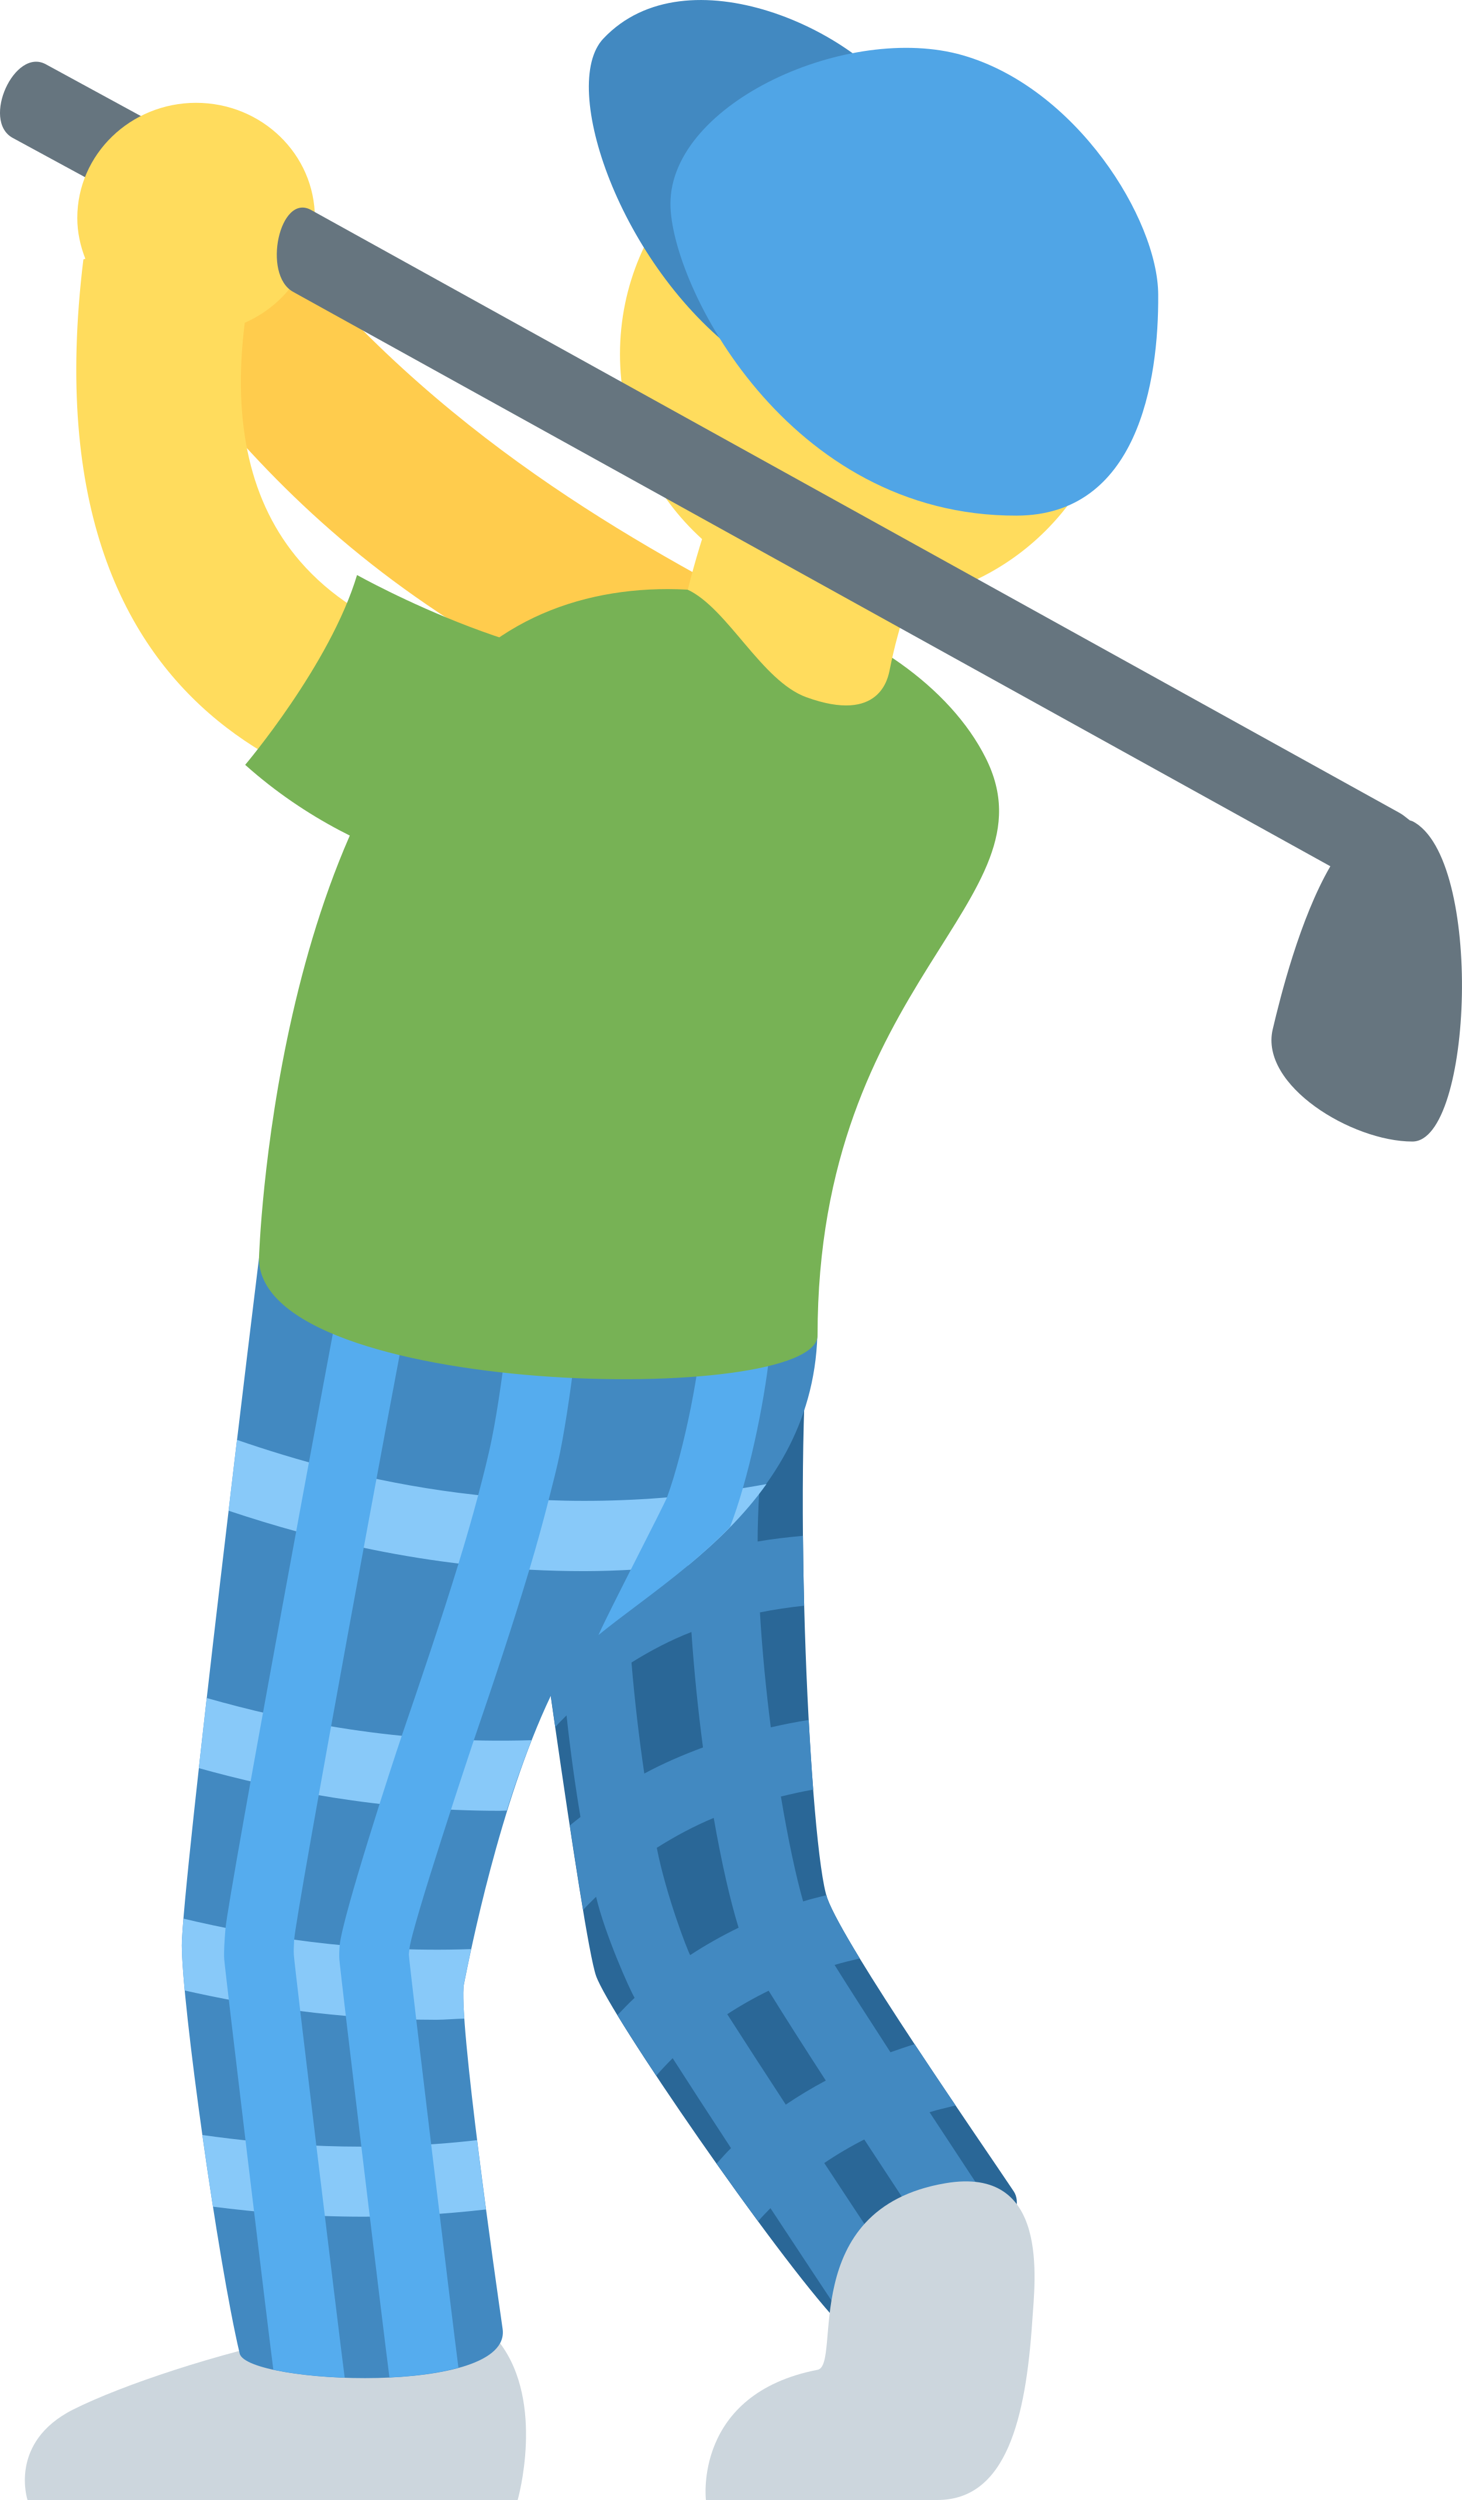 <?xml version="1.0" encoding="UTF-8" standalone="no"?>
<svg
   xmlns:dc="http://purl.org/dc/elements/1.1/"
   xmlns:cc="http://creativecommons.org/ns#"
   xmlns:rdf="http://www.w3.org/1999/02/22-rdf-syntax-ns#"
   xmlns:svg="http://www.w3.org/2000/svg"
   xmlns="http://www.w3.org/2000/svg"
   xmlns:sodipodi="http://sodipodi.sourceforge.net/DTD/sodipodi-0.dtd"
   xmlns:inkscape="http://www.inkscape.org/namespaces/inkscape"
   viewBox="0 0 20.978 35.864"
   id="svg2"
   version="1.1"
   inkscape:version="0.91 r13725"
   sodipodi:docname="1f3cc-fe0f-200d-2642-fe0f.svg"
   width="20.978"
   height="35.864">
  <defs
     id="defs42" />
  <sodipodi:namedview
     pagecolor="#ffffff"
     bordercolor="#666666"
     borderopacity="1"
     objecttolerance="10"
     gridtolerance="10"
     guidetolerance="10"
     inkscape:pageopacity="0"
     inkscape:pageshadow="2"
     inkscape:window-width="640"
     inkscape:window-height="480"
     id="namedview40"
     showgrid="false"
     inkscape:zoom="6.5555556"
     inkscape:cx="8.6781195"
     inkscape:cy="18"
     inkscape:window-x="0"
     inkscape:window-y="0"
     inkscape:window-maximized="0"
     inkscape:current-layer="svg2" />
  <path
     d="m 11.63,18.736 c -0.265,2.577 -0.003,7.809 0.241,8.497 0.247,0.686 2.206,3.499 2.674,4.202 0.407,0.61 -2.035,2.397 -2.526,1.87 -0.887,-0.95 -3.271,-4.407 -3.466,-4.959 -0.195,-0.554 -0.966,-6.297 -1.403,-9.329 l 4.48,-0.281 z"
     id="path4"
     inkscape:connector-curvature="0"
     style="fill:#2a6797" />
  <path
     d="m 2.793,3.396 -2.613,-1.419 c -0.449,-0.249 0.029,-1.303 0.479,-1.054 l 2.692,1.466 -0.558,1.007 z"
     id="path6"
     inkscape:connector-curvature="0"
     style="fill:#66757f" />
  <path
     d="m 7.17,33.608 c -0.658,-0.864 -4.719,0.256 -6.118,0.957 -0.934,0.469 -0.657,1.299 -0.657,1.299 l 7.033,0 c 0,0 0.399,-1.391 -0.258,-2.256 z"
     id="path8"
     inkscape:connector-curvature="0"
     style="fill:#ccd6dd" />
  <path
     d="m 11.035,8.796 c -2.148,-1.12 -5.023,-2.745 -7.273,-5.713 -0.235,-0.31 -2.122,0.944 -1.969,1.156 2.125,2.938 4.438,5.5 11.075,7.398 0.069,0.02 -0.943,-2.376 -1.833,-2.841 z"
     id="path10"
     inkscape:connector-curvature="0"
     style="fill:#ffcc4d" />
  <path
     d="m 13.338,30.301 c 0.12,-0.038 0.249,-0.065 0.374,-0.097 -0.19,-0.282 -0.388,-0.577 -0.588,-0.879 -0.118,0.035 -0.232,0.076 -0.347,0.116 -0.312,-0.481 -0.592,-0.917 -0.802,-1.253 0.118,-0.035 0.239,-0.064 0.362,-0.093 -0.23,-0.378 -0.403,-0.689 -0.466,-0.862 -0.004,-0.011 -0.008,-0.033 -0.012,-0.046 -0.112,0.03 -0.227,0.055 -0.335,0.09 -0.102,-0.357 -0.215,-0.884 -0.319,-1.505 0.152,-0.036 0.305,-0.072 0.464,-0.099 -0.024,-0.306 -0.045,-0.641 -0.065,-0.999 -0.186,0.029 -0.366,0.065 -0.544,0.106 -0.068,-0.533 -0.123,-1.093 -0.156,-1.649 0.206,-0.042 0.418,-0.073 0.635,-0.096 -0.009,-0.332 -0.014,-0.668 -0.017,-1.003 -0.221,0.021 -0.44,0.045 -0.651,0.082 -10e-4,-0.191 0.01,-0.466 0.021,-0.688 0.649,-0.842 1.058,-1.939 0.713,-3.468 l -7.889,0.092 c 0,0 -1.107,9.026 -1.107,9.857 0,0.828 0.516,4.528 0.83,5.856 0.105,0.439 3.91,0.614 3.773,-0.354 -0.086,-0.599 -0.645,-4.492 -0.554,-4.948 0.086,-0.431 0.513,-2.597 1.245,-4.133 l 0.064,0.448 c 0.052,-0.059 0.108,-0.112 0.162,-0.168 0.055,0.507 0.123,1 0.2,1.458 -0.051,0.041 -0.104,0.08 -0.153,0.123 0.07,0.461 0.134,0.871 0.191,1.21 0.059,-0.066 0.124,-0.126 0.186,-0.189 0.124,0.529 0.481,1.331 0.553,1.45 -0.086,0.079 -0.166,0.165 -0.247,0.249 0.148,0.243 0.34,0.541 0.557,0.868 0.076,-0.086 0.154,-0.17 0.236,-0.251 0.251,0.392 0.538,0.834 0.837,1.29 -0.073,0.07 -0.138,0.149 -0.207,0.222 0.199,0.282 0.4,0.562 0.596,0.827 0.057,-0.065 0.117,-0.126 0.177,-0.188 0.427,0.649 0.831,1.259 1.131,1.71 0.237,0.051 0.611,-0.08 0.999,-0.304 -0.316,-0.475 -0.825,-1.242 -1.358,-2.053 0.182,-0.123 0.373,-0.236 0.574,-0.338 0.461,0.705 0.94,1.431 1.331,2.02 0.3,-0.234 0.561,-0.495 0.714,-0.733 -0.339,-0.509 -0.726,-1.095 -1.108,-1.678 z m -4.093,-4.858 c -0.074,-0.503 -0.138,-1.044 -0.184,-1.593 0.27,-0.169 0.555,-0.319 0.86,-0.438 0.038,0.558 0.095,1.119 0.166,1.656 -0.293,0.109 -0.577,0.231 -0.842,0.375 z m 0.179,1.065 c 0.256,-0.162 0.527,-0.308 0.817,-0.429 0.11,0.628 0.233,1.174 0.357,1.575 -0.243,0.118 -0.474,0.249 -0.695,0.393 -0.041,-0.07 -0.347,-0.866 -0.479,-1.539 z m 1.851,3.684 c -0.304,-0.465 -0.593,-0.911 -0.84,-1.297 0.188,-0.123 0.386,-0.235 0.594,-0.337 0.204,0.331 0.491,0.781 0.82,1.289 -0.2,0.106 -0.39,0.221 -0.574,0.345 z"
     id="path12"
     inkscape:connector-curvature="0"
     style="fill:#4289c1" />
  <path
     d="m 9.876,22.456 c 0.4,-0.332 0.798,-0.711 1.122,-1.166 -3.304,0.609 -5.935,-0.062 -7.598,-0.634 l -0.121,1.016 c 1.255,0.419 2.988,0.867 5.106,0.867 0.476,-10e-4 0.977,-0.033 1.491,-0.083 z m -2.604,3.518 c 0.104,-0.338 0.225,-0.678 0.354,-1.01 -1.907,0.06 -3.494,-0.274 -4.66,-0.605 -0.04,0.349 -0.078,0.684 -0.113,1.006 1.118,0.31 2.577,0.612 4.318,0.612 l 0.101,-0.003 z m -0.61,2.984 c -0.016,-0.24 -0.02,-0.42 -0.005,-0.497 0.018,-0.091 0.055,-0.276 0.103,-0.5 -1.668,0.058 -3.072,-0.187 -4.128,-0.437 -0.014,0.172 -0.024,0.314 -0.024,0.383 0,0.14 0.016,0.368 0.042,0.648 0.969,0.218 2.188,0.42 3.613,0.42 0.128,-10e-4 0.268,-0.014 0.399,-0.017 z m -3.759,1.67 c 0.048,0.343 0.1,0.69 0.152,1.028 0.628,0.08 1.348,0.144 2.162,0.144 0.548,0 1.138,-0.034 1.756,-0.104 -0.043,-0.322 -0.087,-0.661 -0.128,-0.994 -1.566,0.178 -2.915,0.071 -3.942,-0.074 z"
     id="path14"
     inkscape:connector-curvature="0"
     style="fill:#88c9f9" />
  <g
     id="g16"
     style="fill:#55acee"
     transform="translate(-9.322,-0.136)">
    <path
       d="m 14.2,18.73 c -0.056,0.269 -1.602,8.59 -1.643,9.077 -0.015,0.179 -0.024,0.334 -0.018,0.431 0.008,0.139 0.626,5.29 0.705,5.892 0.274,0.061 0.636,0.102 1.024,0.115 -0.075,-0.569 -0.72,-5.897 -0.73,-6.068 -0.003,-0.05 -10e-4,-0.12 0.004,-0.206 0.025,-0.393 1.485,-8.301 1.638,-9.036 L 14.2,18.73 Z"
       id="path18"
       inkscape:connector-curvature="0" />
    <path
       d="m 16.691,18.454 c -10e-4,0.014 -0.133,1.436 -0.312,2.322 -0.051,0.253 -0.123,0.534 -0.198,0.819 -0.083,0.312 -0.177,0.637 -0.28,0.972 -0.25,0.814 -0.54,1.67 -0.815,2.472 l -10e-4,0.004 c -0.124,0.361 -0.853,2.598 -0.889,3.001 -0.006,0.071 -0.008,0.136 -0.005,0.194 0.011,0.176 0.641,5.411 0.719,6.004 0.363,-0.017 0.709,-0.062 0.99,-0.14 -0.075,-0.572 -0.7,-5.734 -0.711,-5.924 -10e-4,-0.018 0.005,-0.052 0.007,-0.078 0.028,-0.313 0.895,-2.911 0.924,-2.997 0.276,-0.805 0.557,-1.647 0.799,-2.454 0.102,-0.342 0.193,-0.671 0.274,-0.989 0.059,-0.234 0.122,-0.472 0.165,-0.686 0.188,-0.938 0.321,-2.367 0.327,-2.428 l -0.994,-0.092 z m 2.706,0.599 c 0,0.629 -0.265,1.913 -0.503,2.56 -0.045,0.121 -0.841,1.651 -0.985,1.979 0.359,-0.293 0.828,-0.617 1.298,-1.008 0.201,-0.167 0.399,-0.348 0.59,-0.543 0.065,-0.167 0.128,-0.359 0.187,-0.566 0.238,-0.832 0.413,-1.886 0.413,-2.422 l -1,0 z"
       id="path20"
       inkscape:connector-curvature="0" />
  </g>
  <path
     d="m 16.054,5.08 c 0,1.976 -1.601,3.579 -3.578,3.579 -1.977,0 -3.58,-1.603 -3.58,-3.579 0,-1.976 1.603,-3.579 3.58,-3.579 1.976,0 3.578,1.602 3.578,3.579"
     id="path22"
     inkscape:connector-curvature="0"
     style="fill:#ffdc5d" />
  <path
     d="m 10.607,5.079 c -1.71,-1.278 -2.587,-3.85 -1.95,-4.525 1.196,-1.268 3.688,-0.109 4.328,0.983 0.641,1.094 -1.86,3.929 -2.378,3.542 z"
     id="path24"
     inkscape:connector-curvature="0"
     style="fill:#4289c1" />
  <path
     d="m 3.716,18.049 c 0,0 0.196,-6.405 3.264,-8.772 2.289,-1.768 6.143,-0.446 7.165,1.599 1.024,2.045 -2.414,3.167 -2.414,8.28 0,1.023 -8.015,0.898 -8.015,-1.107 z"
     id="path26"
     inkscape:connector-curvature="0"
     style="fill:#77b255" />
  <path
     d="m 10.857,5.677 c -0.466,1.068 -0.788,1.977 -0.988,2.783 0.574,0.271 1.061,1.31 1.701,1.542 1.056,0.383 1.173,-0.277 1.197,-0.398 0.257,-1.297 0.908,-2.537 1.328,-3.203 0.512,-0.809 -2.646,-2.084 -3.238,-0.724 z"
     id="path28"
     inkscape:connector-curvature="0"
     style="fill:#ffdc5d" />
  <path
     d="m 9.62,2.924 c 0,1.151 1.674,4.486 4.971,4.473 1.727,-0.007 2.037,-1.91 2.028,-3.172 -0.006,-1.081 -1.176,-2.966 -2.808,-3.433 -1.631,-0.467 -4.191,0.679 -4.191,2.132 z"
     id="path30"
     inkscape:connector-curvature="0"
     style="fill:#50a5e6" />
  <path
     d="m 13.565,31.32 c 1.5,-0.255 1.286,1.386 1.247,1.974 -0.093,1.4 -0.37,2.57 -1.362,2.57 l -3.321,0 c 0,0 -0.184,-1.522 1.603,-1.868 0.353,-0.069 -0.312,-2.312 1.833,-2.676 z"
     id="path32"
     inkscape:connector-curvature="0"
     style="fill:#ccd6dd" />
  <path
     d="m 4.308,8.055 c -0.717,-0.828 -0.977,-1.983 -0.796,-3.425 0.592,-0.259 1.006,-0.833 1.006,-1.503 0,-0.913 -0.763,-1.652 -1.705,-1.652 -0.94,0 -1.704,0.739 -1.704,1.652 0,0.206 0.044,0.402 0.115,0.584 -0.005,0.007 -0.026,0.004 -0.028,0.014 -0.871,7.123 4.099,7.824 5.732,8.055 0.101,0.014 1.768,-2.244 1.666,-2.244 -1.993,0 -3.435,-0.498 -4.286,-1.481 z"
     id="path34"
     inkscape:connector-curvature="0"
     style="fill:#ffdc5d" />
  <path
     d="m 5.123,8.249 c -0.384,1.283 -1.605,2.723 -1.605,2.723 1.765,1.579 3.844,1.719 3.844,1.719 0,0 1.818,-2.049 2.159,-3.28 -1.551,0.432 -4.398,-1.162 -4.398,-1.162 z"
     id="path36"
     inkscape:connector-curvature="0"
     style="fill:#77b255" />
  <path
     d="m 20.267,11.781 c -0.013,-0.006 -0.024,-0.007 -0.037,-0.012 -0.049,-0.036 -0.091,-0.076 -0.147,-0.107 L 4.463,3.012 c -0.449,-0.249 -0.706,0.926 -0.257,1.175 L 19.089,12.427 c -0.436,0.748 -0.717,1.871 -0.827,2.339 -0.189,0.805 1.137,1.61 2.004,1.61 0.867,0.001 1.027,-4.072 0.001,-4.595 z"
     id="path38"
     inkscape:connector-curvature="0"
     style="fill:#66757f" />
</svg>
